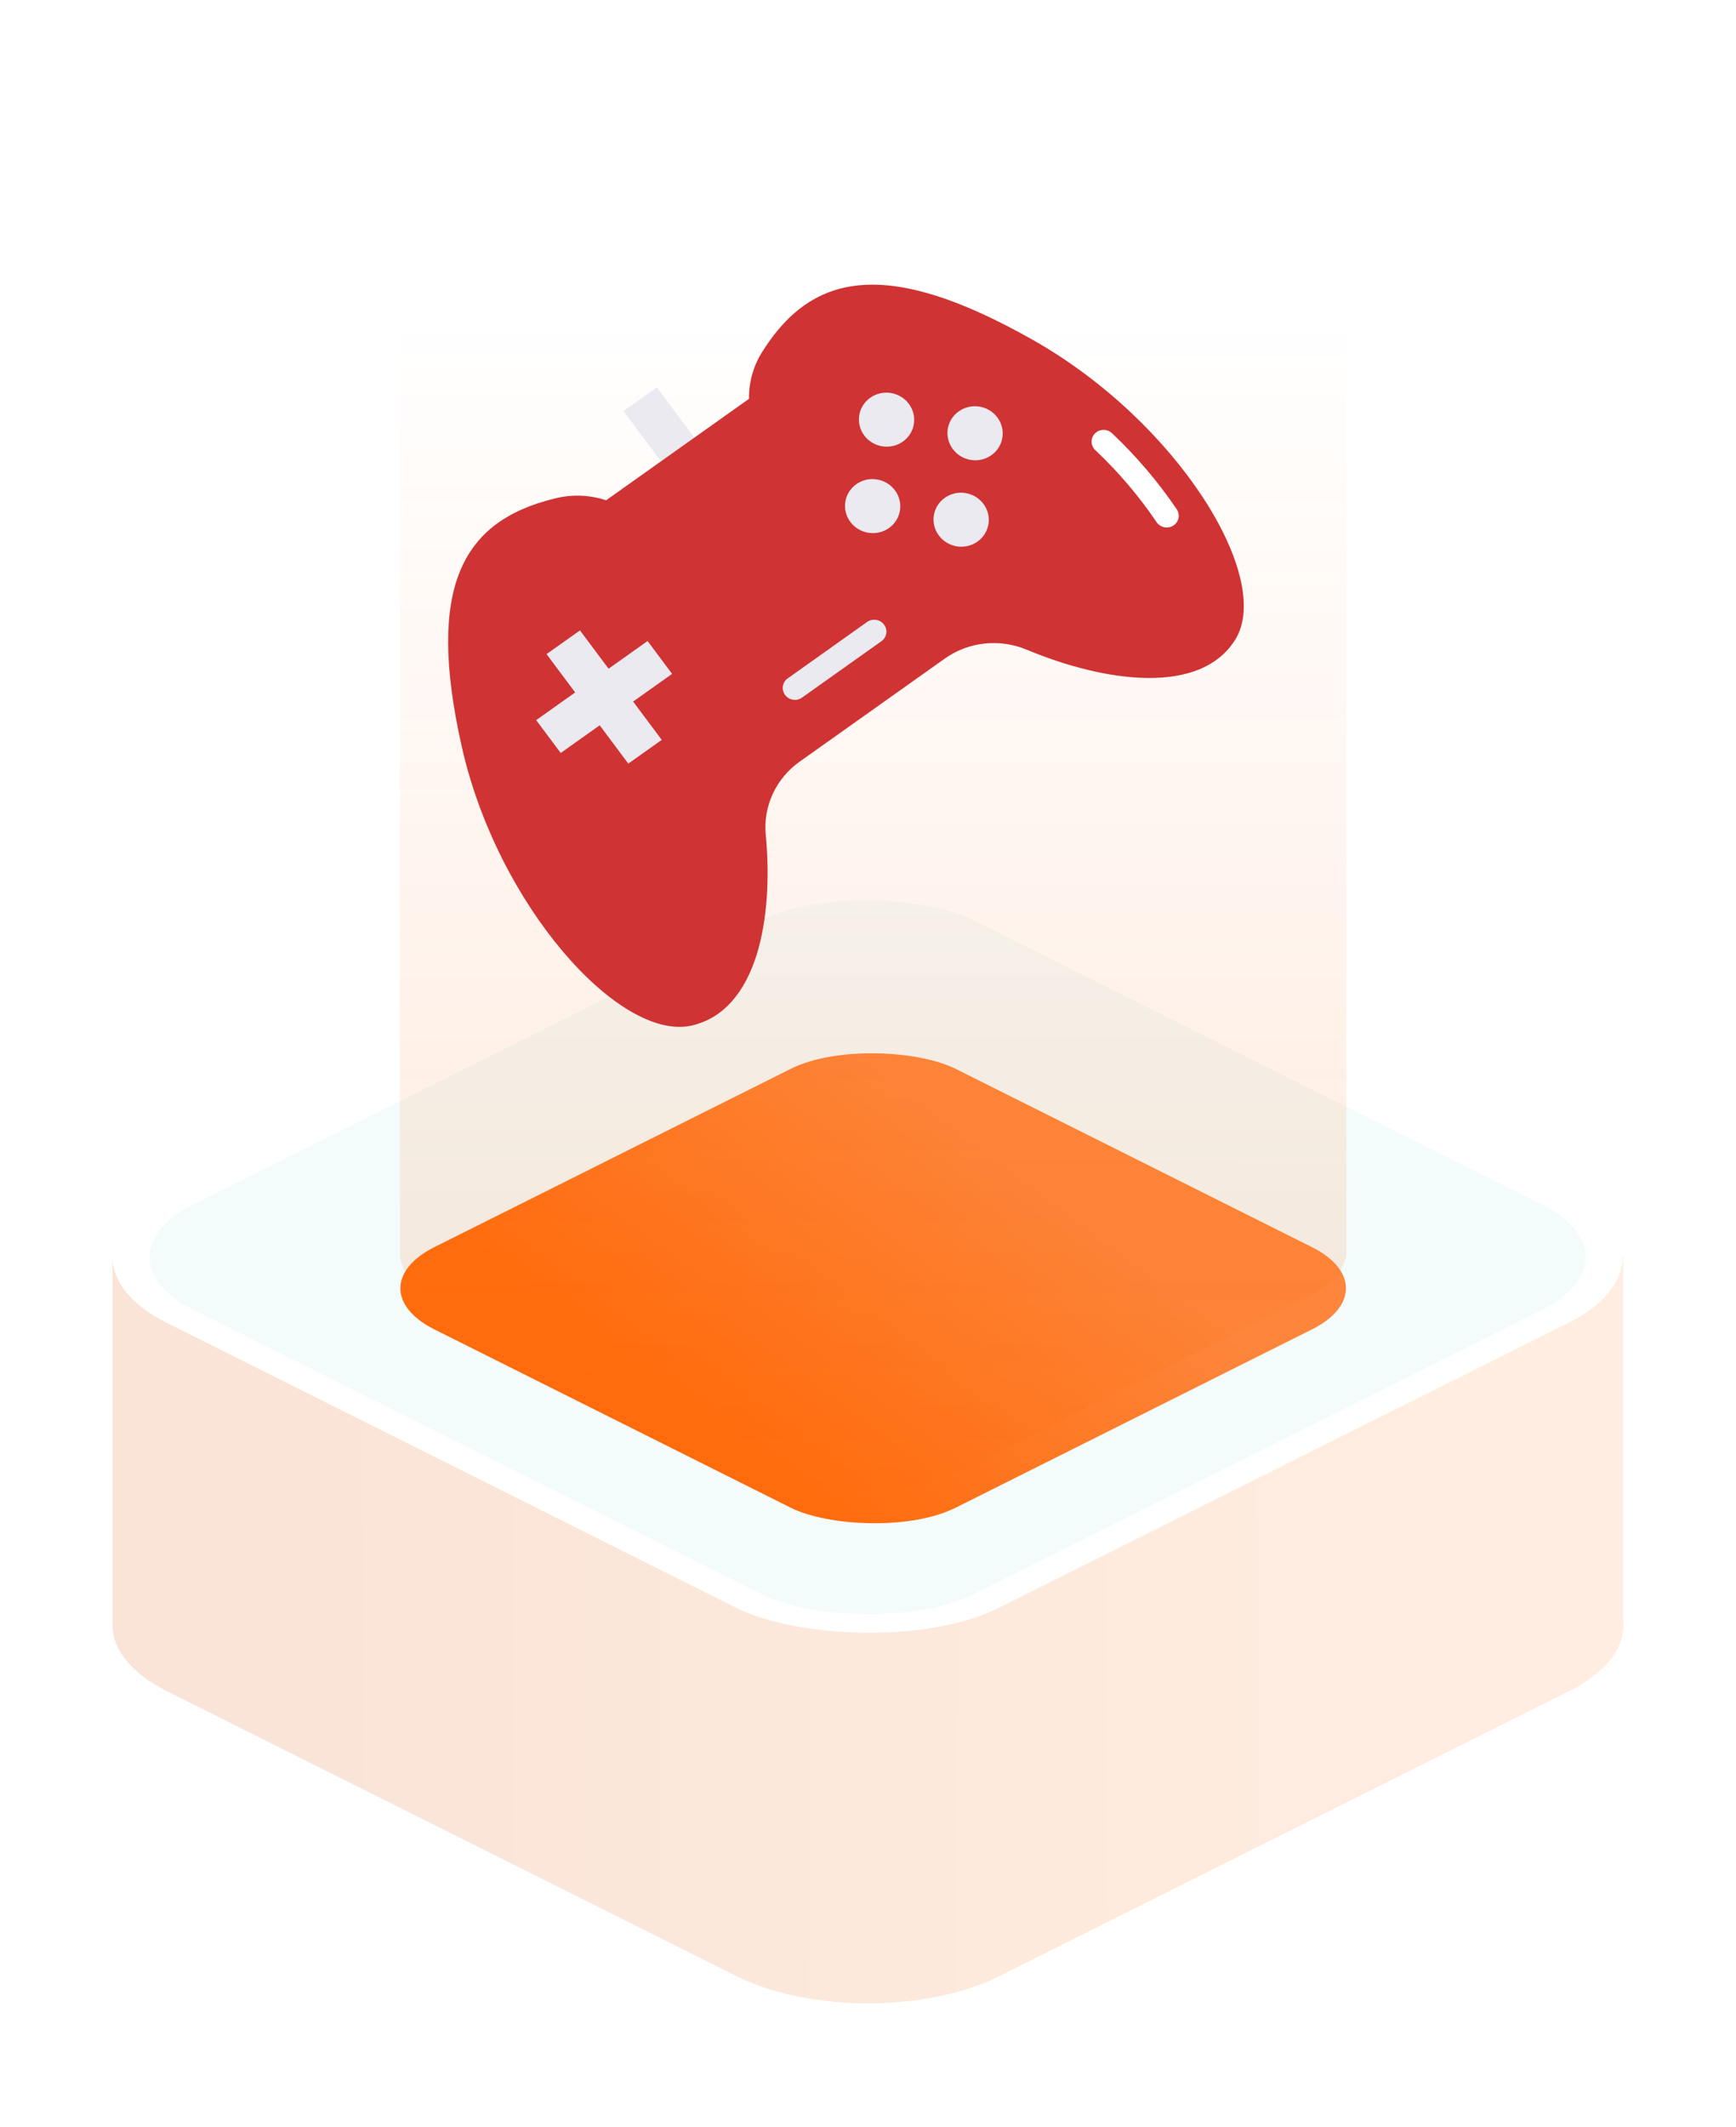 <svg viewBox="0 0 98 120" fill="none" xmlns="http://www.w3.org/2000/svg">
<g id="icon-control" class="control">
<g id="iso_square" class="control">
<path id="Union" class="control" fill-rule="evenodd" clip-rule="evenodd" d="M6.354 91.743C6.38 93.07 7.406 94.394 9.432 95.407L41.569 111.476C45.673 113.528 52.328 113.528 56.432 111.476L88.569 95.407C90.753 94.315 91.774 92.862 91.635 91.433V70.9L53.617 70.9C50.712 70.19 47.289 70.19 44.384 70.9L6.354 70.9L6.354 91.675C6.354 91.686 6.354 91.697 6.354 91.707L6.354 91.743H6.354Z" fill="url(#paint0_linear)" fill-opacity="0.2"/>
<rect id="Rectangle 464" x="1.486" width="50.886" height="50.886" rx="7.478" transform="matrix(0.894 -0.447 0.894 0.447 2.157 71.585)" fill="#F4FBFB" stroke="white" stroke-width="1.662"/>
<g id="Rectangle 465" class="control" filter="url(#filter0_i)">
<rect width="32.901" height="32.901" rx="5.202" transform="matrix(0.894 -0.447 0.894 0.447 19.878 70.599)" fill="url(#paint1_linear)"/>
</g>
<path id="Union_2" class="control" fill-rule="evenodd" clip-rule="evenodd" d="M76.002 19.589C76.071 18.841 75.644 17.603 73.385 16.639L54.94 7.541C53.098 6.378 48.235 4.75 43.516 7.541L25.32 16.639C24.448 16.999 22.678 18.043 22.578 19.34V67.944H22.585V70.723C22.516 71.222 22.942 72.46 25.202 73.424L43.647 82.521C45.489 83.684 50.352 85.313 55.071 82.521L73.267 73.424C74.139 73.064 75.909 72.019 76.009 70.723V67.483H76.002V19.589Z" fill="url(#paint2_linear)"/>
</g>
<g id="control" class="control">
<path id="Vector" d="M35.194 23.187L37.077 21.851L40.467 26.388L38.584 27.724L35.194 23.187Z" fill="#EAEAF0"/>
<path id="Vector_2" d="M58.335 19.192C50.186 14.572 45.929 15.319 43.094 19.747C42.551 20.564 42.268 21.522 42.282 22.499L34.217 28.222C33.267 27.91 32.245 27.878 31.281 28.131C26.087 29.403 24.049 33.121 26.062 42.097C28.074 51.072 34.97 58.769 39.043 57.856C42.776 57.003 43.667 51.746 43.231 47.12C43.152 46.327 43.284 45.53 43.615 44.805C43.946 44.08 44.464 43.453 45.118 42.984L53.355 37.139C54.013 36.676 54.785 36.388 55.594 36.303C56.403 36.219 57.223 36.341 57.972 36.657C62.357 38.481 67.765 39.269 69.743 36.068C71.885 32.57 66.484 23.812 58.335 19.192V19.192Z" fill="#D03333"/>
<path id="Vector_3" d="M66.263 29.631L66.234 29.652C66.083 29.747 65.898 29.78 65.722 29.743C65.545 29.706 65.39 29.602 65.29 29.454C64.292 27.982 63.133 26.62 61.832 25.393C61.767 25.332 61.716 25.26 61.68 25.179C61.644 25.099 61.624 25.013 61.623 24.925C61.621 24.838 61.637 24.751 61.669 24.67C61.702 24.589 61.751 24.515 61.812 24.452C61.874 24.39 61.949 24.34 62.031 24.305C62.112 24.271 62.201 24.253 62.29 24.251C62.471 24.249 62.645 24.317 62.776 24.44C64.15 25.737 65.375 27.176 66.429 28.731C66.525 28.875 66.561 29.047 66.53 29.215C66.499 29.382 66.403 29.531 66.263 29.631V29.631Z" fill="white"/>
<g id="Group" class="control">
<path id="Vector_4" d="M36.557 36.162L34.355 37.724L32.74 35.563L30.853 36.901L32.469 39.063L30.268 40.625L31.653 42.478L33.854 40.916L35.469 43.078L37.356 41.739L35.74 39.577L37.941 38.015L36.557 36.162Z" fill="#EAEAF0"/>
<path id="Vector_5" d="M49.759 36.171L45.275 39.355C45.129 39.459 44.946 39.502 44.767 39.473C44.587 39.445 44.426 39.349 44.319 39.205C44.212 39.061 44.167 38.882 44.194 38.707C44.222 38.532 44.319 38.375 44.466 38.271L48.95 35.087C49.096 34.983 49.279 34.941 49.458 34.969C49.638 34.997 49.799 35.094 49.906 35.238C50.014 35.381 50.058 35.56 50.031 35.736C50.003 35.911 49.906 36.067 49.759 36.171Z" fill="#EAEAF0"/>
<g id="Group_2" class="control">
<path id="Vector_6" d="M50.97 24.91C51.665 24.417 51.815 23.465 51.305 22.782C50.795 22.1 49.819 21.947 49.124 22.44C48.429 22.933 48.28 23.885 48.789 24.567C49.299 25.25 50.276 25.403 50.97 24.91Z" fill="#EAEAF0"/>
<path id="Vector_7" d="M55.182 30.553C55.877 30.06 56.027 29.108 55.517 28.425C55.007 27.743 54.03 27.59 53.336 28.083C52.641 28.576 52.492 29.528 53.001 30.21C53.511 30.893 54.488 31.046 55.182 30.553Z" fill="#EAEAF0"/>
<path id="Vector_8" d="M55.968 25.677C56.663 25.184 56.813 24.232 56.303 23.549C55.793 22.867 54.816 22.714 54.122 23.207C53.427 23.7 53.278 24.652 53.788 25.334C54.297 26.017 55.274 26.17 55.968 25.677Z" fill="#EAEAF0"/>
<path id="Vector_9" d="M50.185 29.787C50.88 29.294 51.03 28.341 50.52 27.659C50.01 26.977 49.033 26.823 48.339 27.316C47.644 27.809 47.494 28.762 48.004 29.444C48.514 30.126 49.491 30.279 50.185 29.787Z" fill="#EAEAF0"/>
</g>
</g>
</g>
</g>
<defs>
<filter id="filter0_i" x="22.604" y="57.248" width="53.404" height="26.702" filterUnits="userSpaceOnUse" color-interpolation-filters="sRGB">
<feFlood flood-opacity="0" result="BackgroundImageFix"/>
<feBlend mode="normal" in="SourceGraphic" in2="BackgroundImageFix" result="shape"/>
<feColorMatrix in="SourceAlpha" type="matrix" values="0 0 0 0 0 0 0 0 0 0 0 0 0 0 0 0 0 0 127 0" result="hardAlpha"/>
<feOffset dy="2.077"/>
<feComposite in2="hardAlpha" operator="arithmetic" k2="-1" k3="1"/>
<feColorMatrix type="matrix" values="0 0 0 0 1 0 0 0 0 1 0 0 0 0 1 0 0 0 0.25 0"/>
<feBlend mode="normal" in2="shape" result="effect1_innerShadow"/>
</filter>
<linearGradient id="paint0_linear" x1="12.134" y1="87.544" x2="82.274" y2="87.887" gradientUnits="userSpaceOnUse">
<stop offset="0.088" stop-color="#DB5500" stop-opacity="0.78"/>
<stop offset="1" stop-color="#FF6C0E" stop-opacity="0.63"/>
</linearGradient>
<linearGradient id="paint1_linear" x1="0.009" y1="32.875" x2="23.589" y2="37.591" gradientUnits="userSpaceOnUse">
<stop stop-color="#FF6C0E"/>
<stop offset="1" stop-color="#FD863C"/>
<stop offset="1" stop-color="#FD863C"/>
</linearGradient>
<linearGradient id="paint2_linear" x1="49.331" y1="18.047" x2="49.293" y2="84.063" gradientUnits="userSpaceOnUse">
<stop stop-color="#FF6C0E" stop-opacity="0"/>
<stop offset="1" stop-color="#FF6C0E" stop-opacity="0.15"/>
</linearGradient>
</defs>
</svg>
